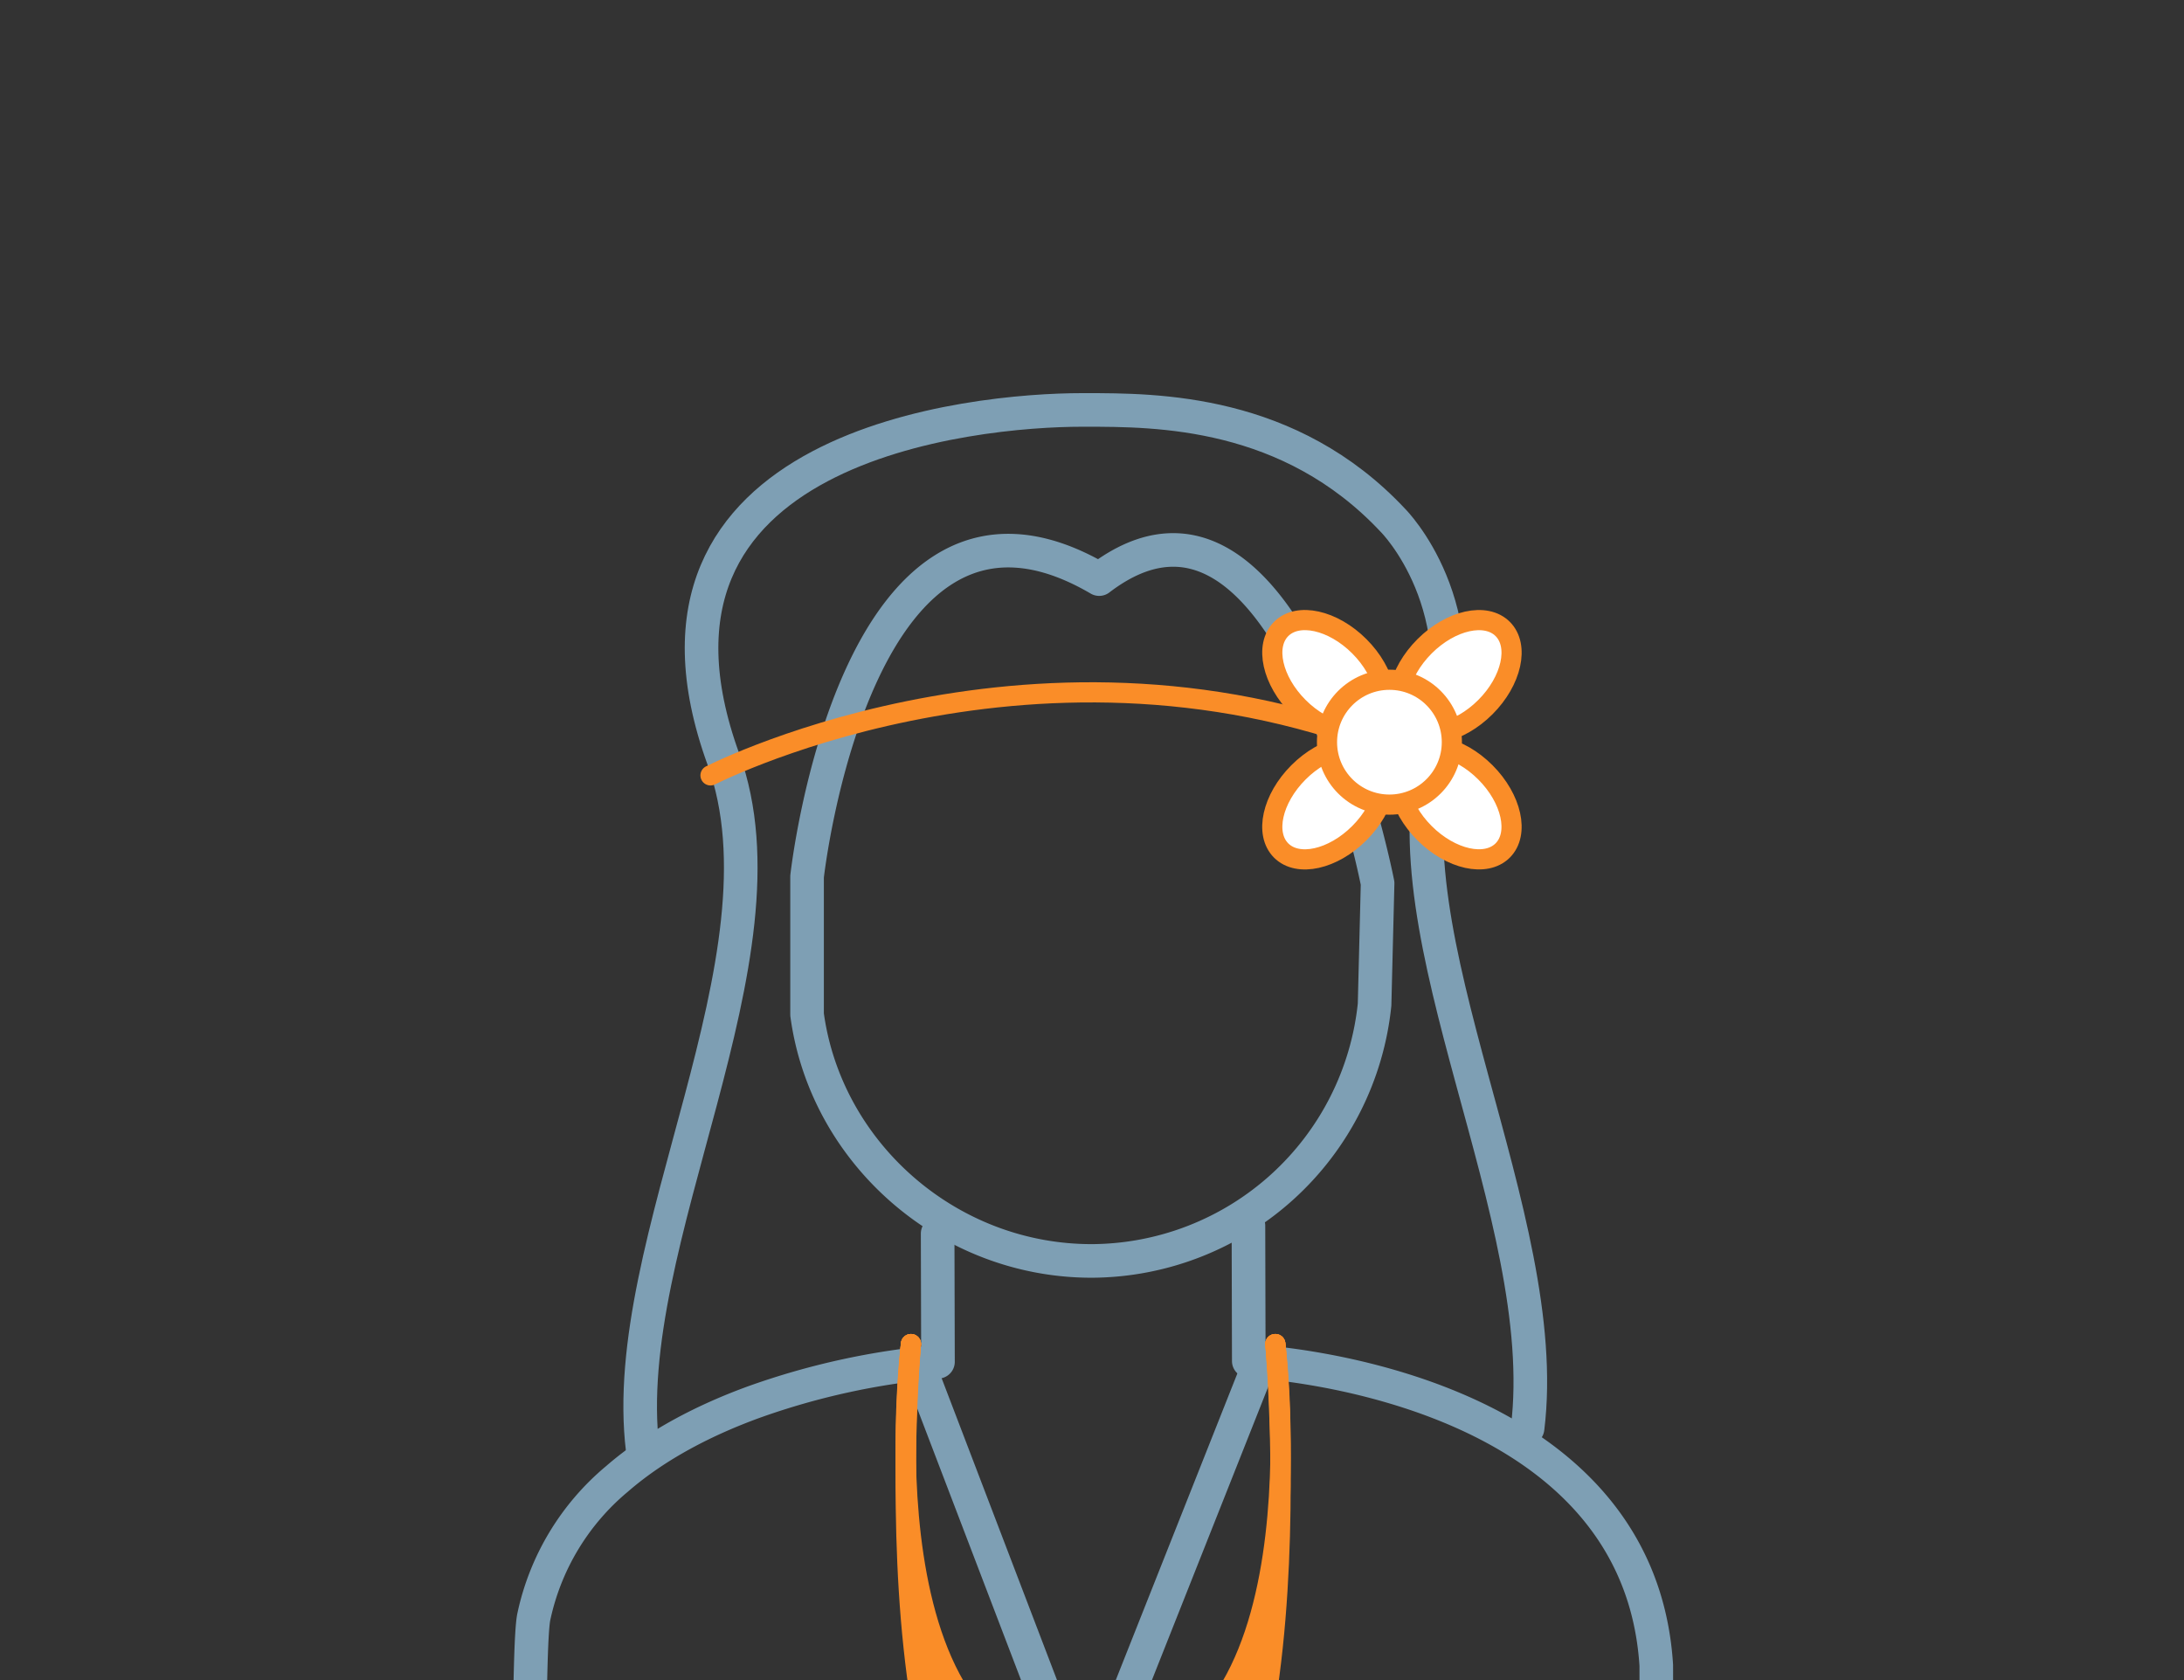 <svg xmlns="http://www.w3.org/2000/svg" viewBox="0 0 325 250">
  <rect x="0" y="0" width="325" height="250" fill="#333333" stroke="none"/>
  <defs>
    <style>
      .c4-c3-young-woman-cls-3,.c4-c3-young-woman-cls-4{fill:none}.c4-c3-young-woman-cls-3,.c4-c3-young-woman-cls-4,.c4-c3-young-woman-cls-5{stroke:#7e9fb4;stroke-width:5px;stroke-linecap:round;stroke-linejoin:round}.c4-c3-young-woman-cls-4,.c4-c3-young-woman-cls-5{stroke:#fa8d28;stroke-width:3px}.c4-c3-young-woman-cls-5{fill:#fff}
    </style>
    <clipPath id="c4-c3-young-woman-clip-path">
      <path fill="none" d="M-.49 0h325v250h-325z"/>
    </clipPath>
  </defs>
  <g clip-path="url(#c4-c3-young-woman-clip-path)">
    <path class="c4-c3-young-woman-cls-3" d="M185.78 182.4l.05 20.12s57.93 2.45 60.64 45.29l.12 73.34M139.53 183.56l.05 19.08a109.71 109.71 0 0 0-27.42 6c-7.07 2.58-14.37 6.24-20.34 11.42a36.64 36.64 0 0 0-12.39 20.56c-.37 1.82-.6 8.83-.67 25.46v55.1"/>
    <path class="c4-c3-young-woman-cls-3" d="M161.5 321.15l-.13-53.48-24.29-63.55M161.72 267.67l25.79-65.03M205 131.44l-.45 18.05a42.51 42.51 0 0 1-42 38.14c-21.41.06-39.65-16-42.45-36.66v-20.53s7.23-65.5 43.47-44.27C192 64.44 205 131.44 205 131.44z"/>
    <path class="c4-c3-young-woman-cls-3" d="M95.64 215.72c-3.8-31 22.78-73.17 12-102.78C90.67 66.11 145.06 61 161 61h.5c10.66 0 30.4 0 45.79 16.44 0 0 12.79 12.76 6.54 34.09-8 27.48 17.37 69.54 13.49 101"/>
    <path class="c4-c3-young-woman-cls-4" d="M105.73 115.38c4.81-2.39 56.51-26.57 110 0M135.56 200s-8 70.17 27.11 70.17S189.78 200 189.78 200"/>
    <ellipse class="c4-c3-young-woman-cls-5" cx="216.51" cy="100.7" rx="10.05" ry="6.4" transform="rotate(-45 216.51 100.698)"/>
    <ellipse class="c4-c3-young-woman-cls-5" cx="197.75" cy="119.45" rx="10.05" ry="6.4" transform="rotate(-45 197.756 119.447)"/>
    <ellipse class="c4-c3-young-woman-cls-5" cx="216.51" cy="119.45" rx="6.4" ry="10.05" transform="rotate(-45 216.508 119.45)"/>
    <ellipse class="c4-c3-young-woman-cls-5" cx="197.75" cy="100.7" rx="6.4" ry="10.05" transform="rotate(-45 197.747 100.69)"/>
    <circle class="c4-c3-young-woman-cls-5" cx="206.76" cy="110.44" r="9.29"/>
    <path class="c4-c3-young-woman-cls-4" d="M135.56 200s-8 63.17 27.11 63.17S189.78 200 189.78 200"/>
    <path class="c4-c3-young-woman-cls-4" d="M135.56 200s-8 78.17 27.11 78.17S189.78 200 189.78 200"/>
    <path class="c4-c3-young-woman-cls-4" d="M135.56 200s-8 90.17 27.11 90.17S189.78 200 189.78 200"/>
  </g>
</svg>